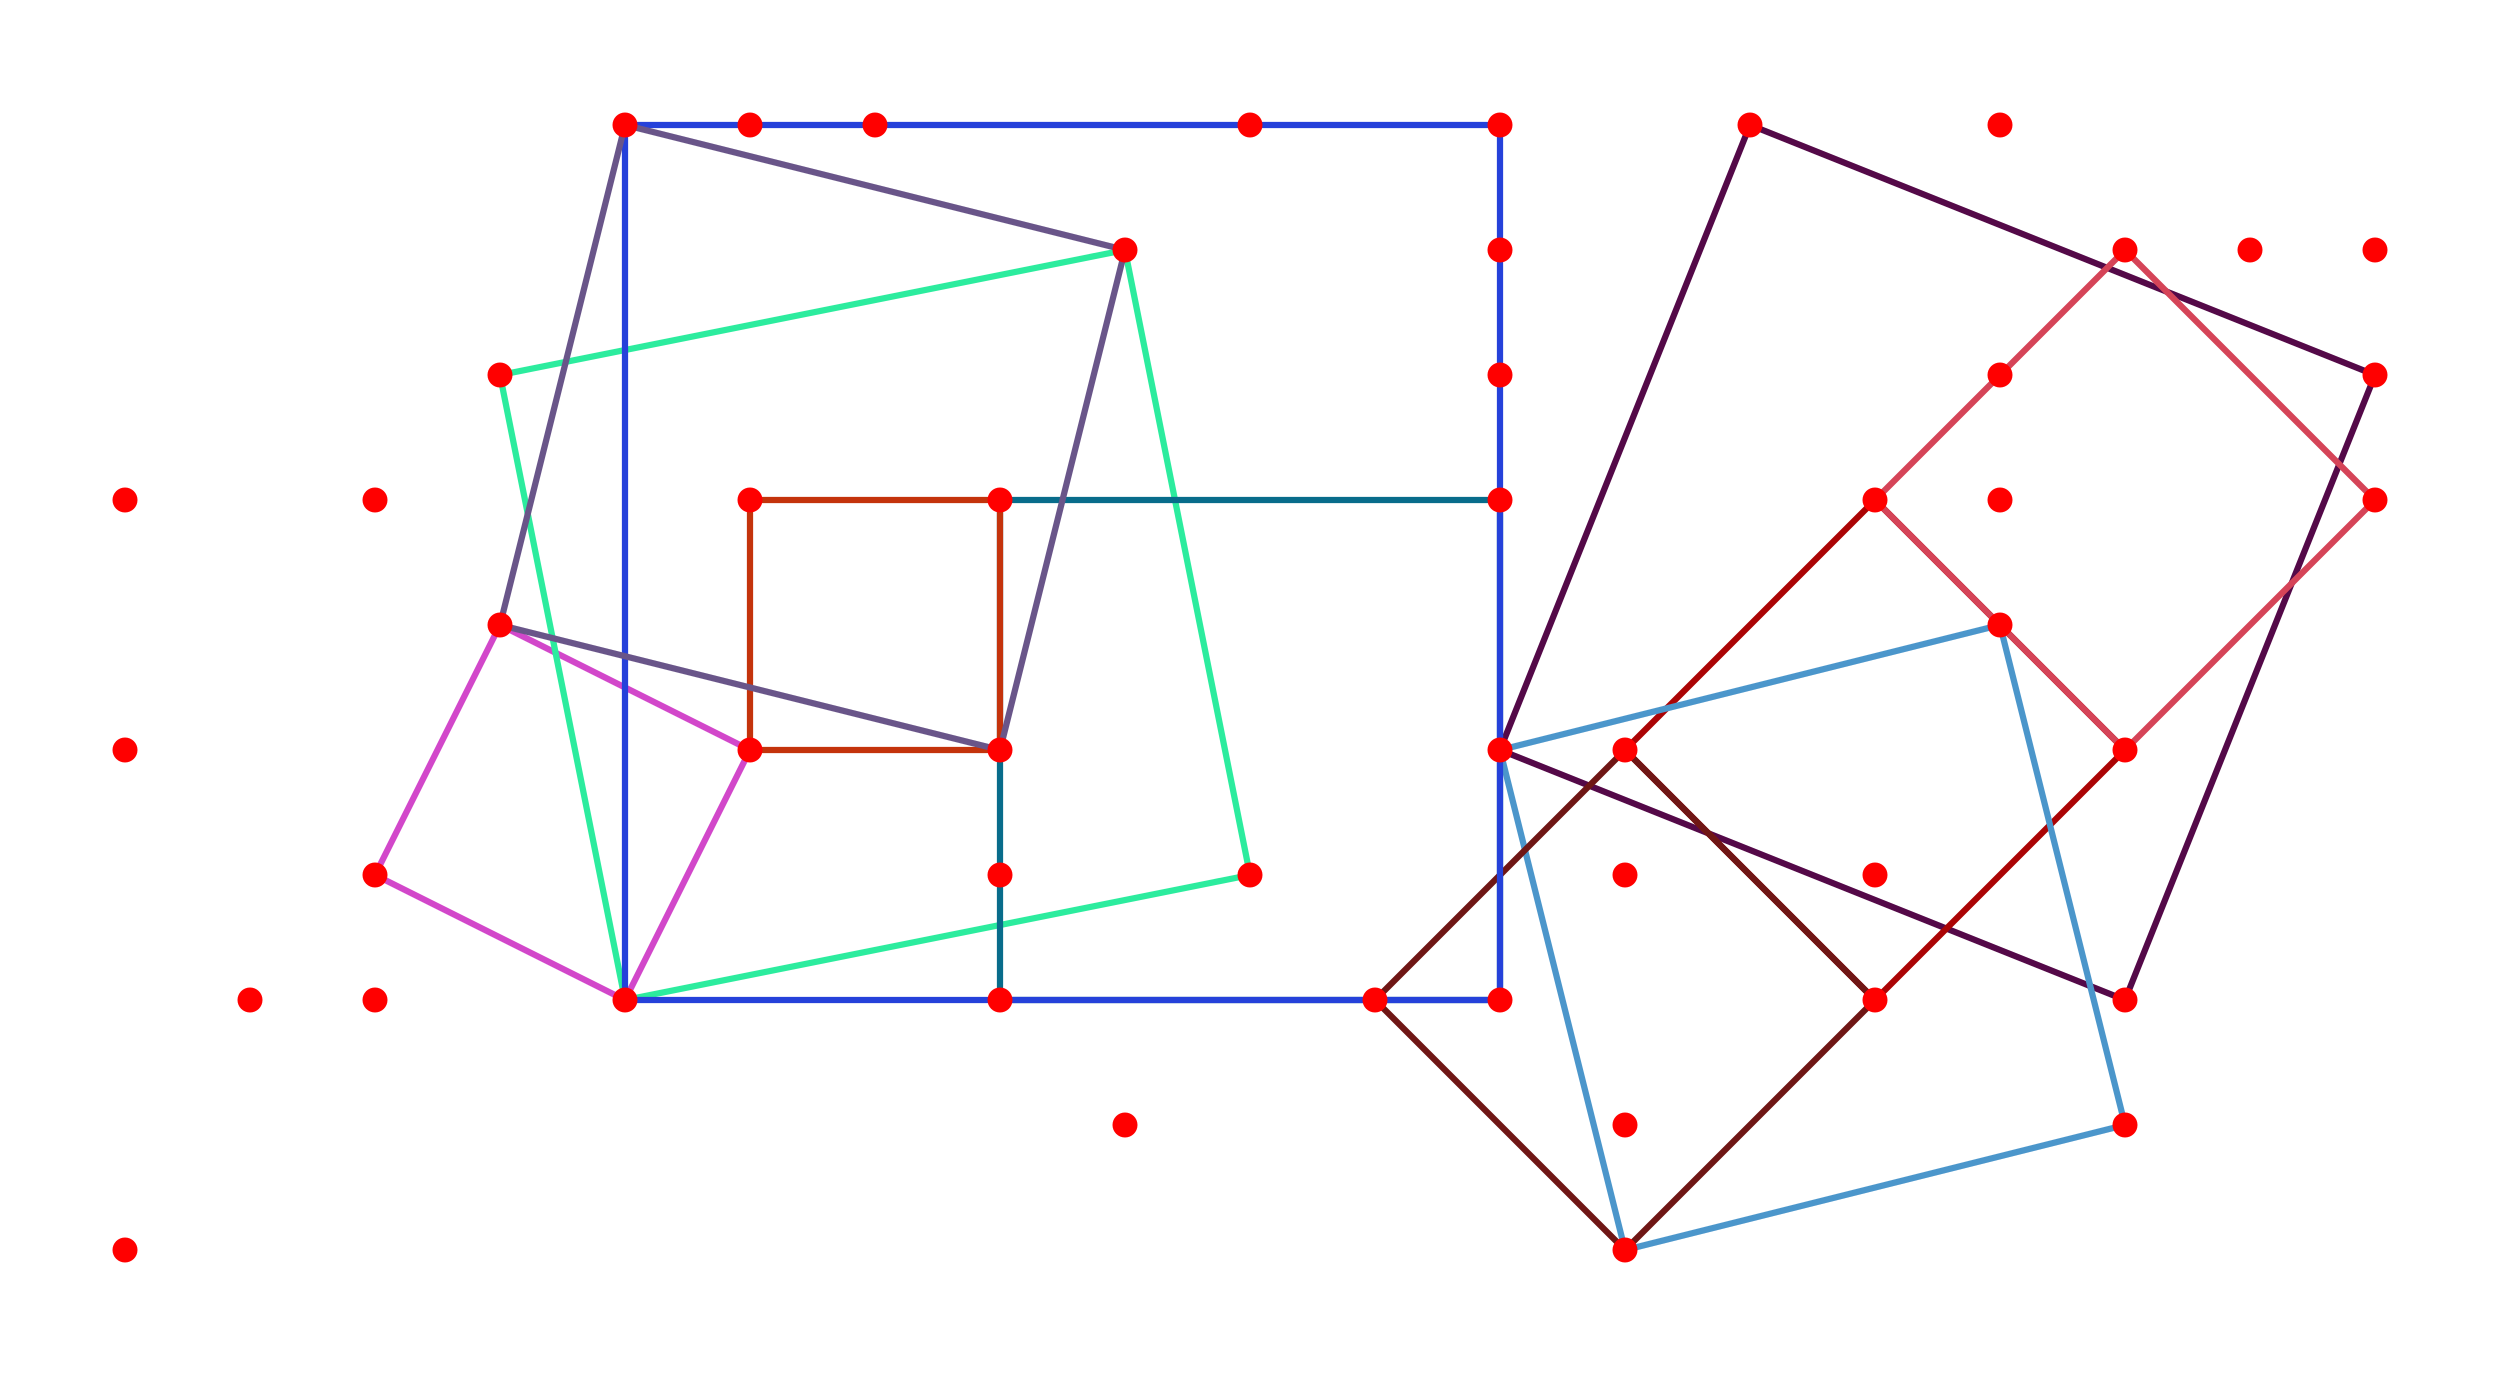 <svg width="2000" height="1100">
<line x1="300" y1="700" x2="400" y2="500" stroke="#d247ca" stroke-width="5" />
<line x1="400" y1="500" x2="600" y2="600" stroke="#d247ca" stroke-width="5" />
<line x1="600" y1="600" x2="500" y2="800" stroke="#d247ca" stroke-width="5" />
<line x1="500" y1="800" x2="300" y2="700" stroke="#d247ca" stroke-width="5" />
<line x1="1200" y1="600" x2="1400" y2="100" stroke="#540948" stroke-width="5" />
<line x1="1400" y1="100" x2="1900" y2="300" stroke="#540948" stroke-width="5" />
<line x1="1900" y1="300" x2="1700" y2="800" stroke="#540948" stroke-width="5" />
<line x1="1700" y1="800" x2="1200" y2="600" stroke="#540948" stroke-width="5" />
<line x1="400" y1="300" x2="500" y2="800" stroke="#2cec9e" stroke-width="5" />
<line x1="500" y1="800" x2="1000" y2="700" stroke="#2cec9e" stroke-width="5" />
<line x1="1000" y1="700" x2="900" y2="200" stroke="#2cec9e" stroke-width="5" />
<line x1="900" y1="200" x2="400" y2="300" stroke="#2cec9e" stroke-width="5" />
<line x1="1300" y1="600" x2="1500" y2="400" stroke="#ab0405" stroke-width="5" />
<line x1="1500" y1="400" x2="1700" y2="600" stroke="#ab0405" stroke-width="5" />
<line x1="1700" y1="600" x2="1500" y2="800" stroke="#ab0405" stroke-width="5" />
<line x1="1500" y1="800" x2="1300" y2="600" stroke="#ab0405" stroke-width="5" />
<line x1="800" y1="400" x2="800" y2="800" stroke="#086c8b" stroke-width="5" />
<line x1="800" y1="800" x2="1200" y2="800" stroke="#086c8b" stroke-width="5" />
<line x1="1200" y1="800" x2="1200" y2="400" stroke="#086c8b" stroke-width="5" />
<line x1="1200" y1="400" x2="800" y2="400" stroke="#086c8b" stroke-width="5" />
<line x1="1500" y1="400" x2="1700" y2="200" stroke="#d54458" stroke-width="5" />
<line x1="1700" y1="200" x2="1900" y2="400" stroke="#d54458" stroke-width="5" />
<line x1="1900" y1="400" x2="1700" y2="600" stroke="#d54458" stroke-width="5" />
<line x1="1700" y1="600" x2="1500" y2="400" stroke="#d54458" stroke-width="5" />
<line x1="1200" y1="600" x2="1300" y2="1000" stroke="#4b96cb" stroke-width="5" />
<line x1="1300" y1="1000" x2="1700" y2="900" stroke="#4b96cb" stroke-width="5" />
<line x1="1700" y1="900" x2="1600" y2="500" stroke="#4b96cb" stroke-width="5" />
<line x1="1600" y1="500" x2="1200" y2="600" stroke="#4b96cb" stroke-width="5" />
<line x1="600" y1="400" x2="600" y2="600" stroke="#c4330c" stroke-width="5" />
<line x1="600" y1="600" x2="800" y2="600" stroke="#c4330c" stroke-width="5" />
<line x1="800" y1="600" x2="800" y2="400" stroke="#c4330c" stroke-width="5" />
<line x1="800" y1="400" x2="600" y2="400" stroke="#c4330c" stroke-width="5" />
<line x1="1100" y1="800" x2="1300" y2="600" stroke="#6f1615" stroke-width="5" />
<line x1="1300" y1="600" x2="1500" y2="800" stroke="#6f1615" stroke-width="5" />
<line x1="1500" y1="800" x2="1300" y2="1000" stroke="#6f1615" stroke-width="5" />
<line x1="1300" y1="1000" x2="1100" y2="800" stroke="#6f1615" stroke-width="5" />
<line x1="500" y1="100" x2="500" y2="800" stroke="#2541da" stroke-width="5" />
<line x1="500" y1="800" x2="1200" y2="800" stroke="#2541da" stroke-width="5" />
<line x1="1200" y1="800" x2="1200" y2="100" stroke="#2541da" stroke-width="5" />
<line x1="1200" y1="100" x2="500" y2="100" stroke="#2541da" stroke-width="5" />
<line x1="400" y1="500" x2="500" y2="100" stroke="#695589" stroke-width="5" />
<line x1="500" y1="100" x2="900" y2="200" stroke="#695589" stroke-width="5" />
<line x1="900" y1="200" x2="800" y2="600" stroke="#695589" stroke-width="5" />
<line x1="800" y1="600" x2="400" y2="500" stroke="#695589" stroke-width="5" />
<circle cx="100" cy="400" r="10" fill="red" />
<circle cx="100" cy="600" r="10" fill="red" />
<circle cx="100" cy="1000" r="10" fill="red" />
<circle cx="200" cy="800" r="10" fill="red" />
<circle cx="300" cy="400" r="10" fill="red" />
<circle cx="300" cy="700" r="10" fill="red" />
<circle cx="300" cy="800" r="10" fill="red" />
<circle cx="400" cy="300" r="10" fill="red" />
<circle cx="400" cy="500" r="10" fill="red" />
<circle cx="500" cy="100" r="10" fill="red" />
<circle cx="500" cy="800" r="10" fill="red" />
<circle cx="600" cy="100" r="10" fill="red" />
<circle cx="600" cy="400" r="10" fill="red" />
<circle cx="600" cy="600" r="10" fill="red" />
<circle cx="700" cy="100" r="10" fill="red" />
<circle cx="800" cy="400" r="10" fill="red" />
<circle cx="800" cy="600" r="10" fill="red" />
<circle cx="800" cy="700" r="10" fill="red" />
<circle cx="800" cy="800" r="10" fill="red" />
<circle cx="900" cy="200" r="10" fill="red" />
<circle cx="900" cy="900" r="10" fill="red" />
<circle cx="1000" cy="100" r="10" fill="red" />
<circle cx="1000" cy="700" r="10" fill="red" />
<circle cx="1100" cy="800" r="10" fill="red" />
<circle cx="1200" cy="100" r="10" fill="red" />
<circle cx="1200" cy="200" r="10" fill="red" />
<circle cx="1200" cy="300" r="10" fill="red" />
<circle cx="1200" cy="400" r="10" fill="red" />
<circle cx="1200" cy="600" r="10" fill="red" />
<circle cx="1200" cy="800" r="10" fill="red" />
<circle cx="1300" cy="600" r="10" fill="red" />
<circle cx="1300" cy="700" r="10" fill="red" />
<circle cx="1300" cy="900" r="10" fill="red" />
<circle cx="1300" cy="1000" r="10" fill="red" />
<circle cx="1400" cy="100" r="10" fill="red" />
<circle cx="1500" cy="400" r="10" fill="red" />
<circle cx="1500" cy="700" r="10" fill="red" />
<circle cx="1500" cy="800" r="10" fill="red" />
<circle cx="1600" cy="100" r="10" fill="red" />
<circle cx="1600" cy="300" r="10" fill="red" />
<circle cx="1600" cy="400" r="10" fill="red" />
<circle cx="1600" cy="500" r="10" fill="red" />
<circle cx="1700" cy="200" r="10" fill="red" />
<circle cx="1700" cy="600" r="10" fill="red" />
<circle cx="1700" cy="800" r="10" fill="red" />
<circle cx="1700" cy="900" r="10" fill="red" />
<circle cx="1800" cy="200" r="10" fill="red" />
<circle cx="1900" cy="200" r="10" fill="red" />
<circle cx="1900" cy="300" r="10" fill="red" />
<circle cx="1900" cy="400" r="10" fill="red" />
</svg>